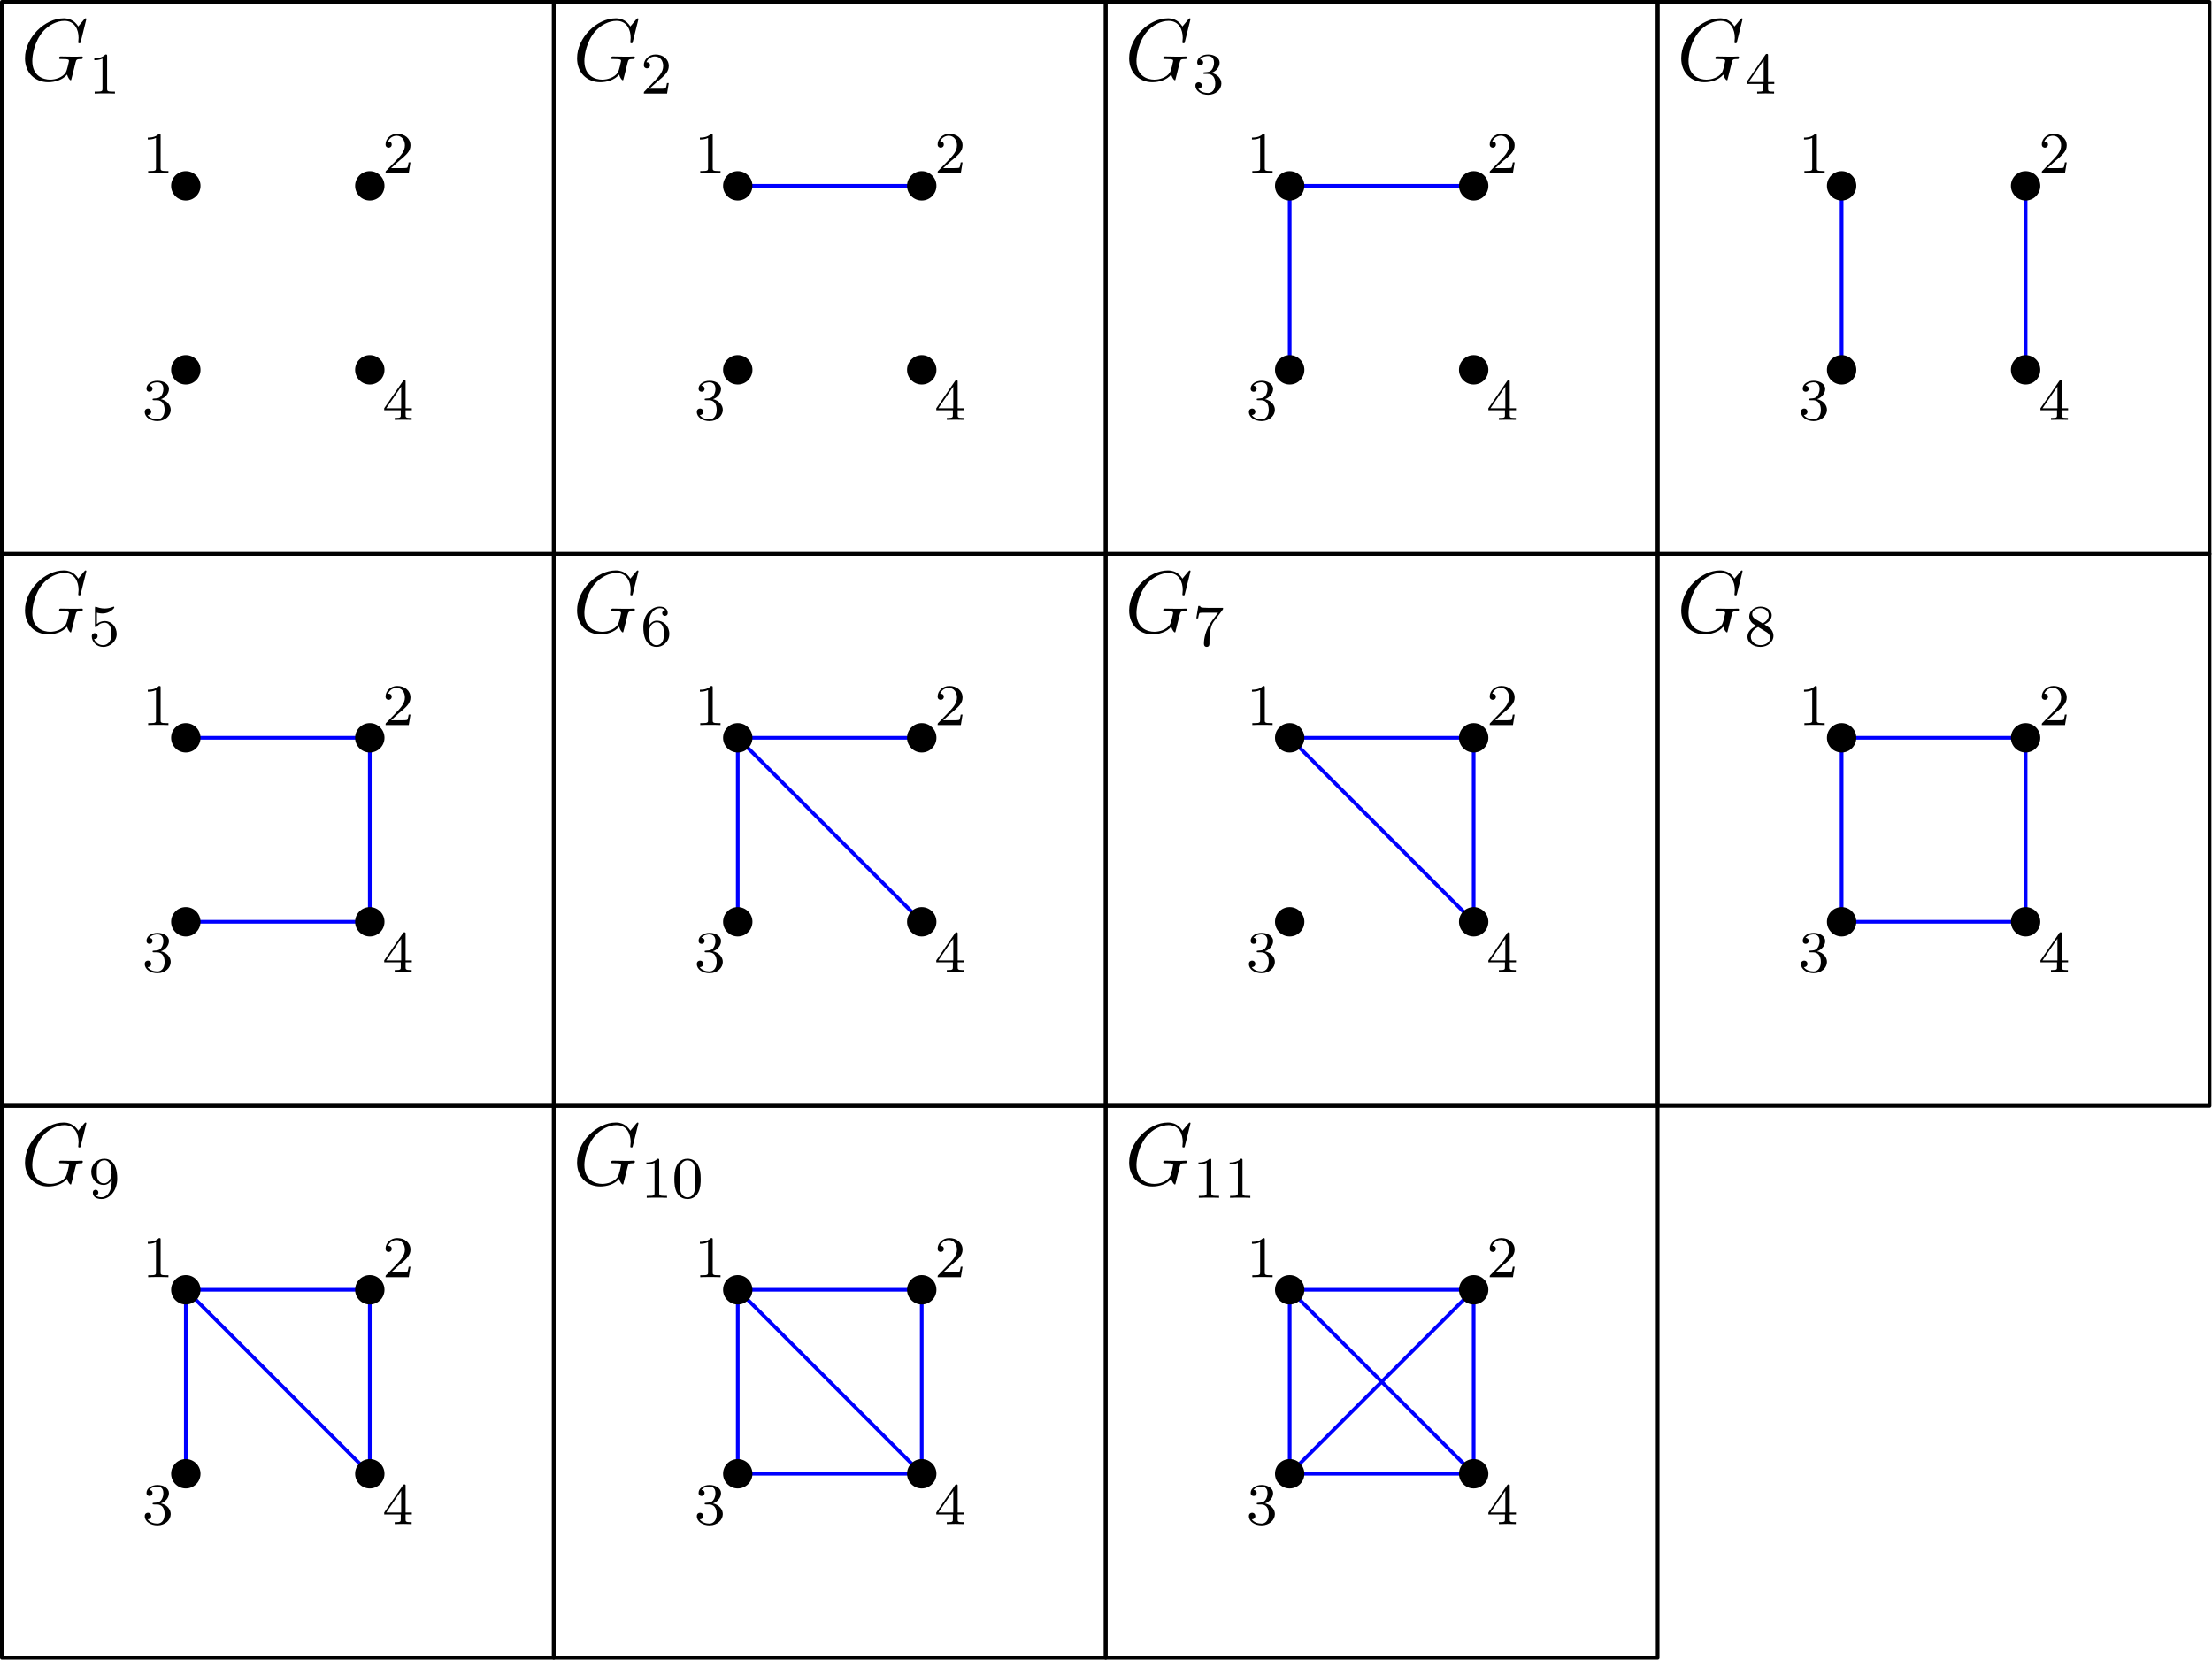 <?xml version='1.0' encoding='UTF-8'?>
<!-- This file was generated by dvisvgm 2.8.1 -->
<svg version='1.1' xmlns='http://www.w3.org/2000/svg' xmlns:xlink='http://www.w3.org/1999/xlink' width='300pt' height='225.125pt' viewBox='56.409 53.858 300 225.125'>
<defs>
<path id='g0-71' d='M8.919-8.309C8.919-8.416 8.835-8.416 8.811-8.416S8.739-8.416 8.644-8.297L7.819-7.305C7.759-7.4 7.52-7.819 7.054-8.094C6.539-8.416 6.025-8.416 5.846-8.416C3.288-8.416 .598-5.81 .598-2.989C.598-1.016 1.961 .251 3.754 .251C4.615 .251 5.703-.036 6.3-.789C6.432-.335 6.695-.012 6.779-.012C6.838-.012 6.85-.048 6.862-.048C6.874-.072 6.97-.49 7.03-.705L7.221-1.47C7.317-1.865 7.364-2.032 7.448-2.391C7.568-2.845 7.592-2.881 8.249-2.893C8.297-2.893 8.44-2.893 8.44-3.12C8.44-3.24 8.321-3.24 8.285-3.24C8.082-3.24 7.855-3.216 7.639-3.216H6.994C6.492-3.216 5.966-3.24 5.475-3.24C5.368-3.24 5.224-3.24 5.224-3.025C5.224-2.905 5.32-2.905 5.32-2.893H5.619C6.563-2.893 6.563-2.798 6.563-2.618C6.563-2.606 6.336-1.399 6.109-1.04C5.655-.371 4.71-.096 4.005-.096C3.084-.096 1.59-.574 1.59-2.642C1.59-3.443 1.877-5.272 3.037-6.623C3.79-7.484 4.902-8.07 5.954-8.07C7.364-8.07 7.867-6.862 7.867-5.762C7.867-5.571 7.819-5.308 7.819-5.141C7.819-5.033 7.938-5.033 7.974-5.033C8.106-5.033 8.118-5.045 8.165-5.26L8.919-8.309Z'/>
<path id='g1-48' d='M3.897-2.542C3.897-3.395 3.81-3.913 3.547-4.423C3.196-5.125 2.55-5.3 2.112-5.3C1.108-5.3 .741-4.551 .63-4.328C.343-3.746 .327-2.957 .327-2.542C.327-2.016 .351-1.211 .733-.574C1.1 .016 1.69 .167 2.112 .167C2.495 .167 3.18 .048 3.579-.741C3.873-1.315 3.897-2.024 3.897-2.542ZM2.112-.056C1.841-.056 1.291-.183 1.124-1.02C1.036-1.474 1.036-2.224 1.036-2.638C1.036-3.188 1.036-3.746 1.124-4.184C1.291-4.997 1.913-5.077 2.112-5.077C2.383-5.077 2.933-4.941 3.092-4.216C3.188-3.778 3.188-3.18 3.188-2.638C3.188-2.168 3.188-1.451 3.092-1.004C2.925-.167 2.375-.056 2.112-.056Z'/>
<path id='g1-49' d='M2.503-5.077C2.503-5.292 2.487-5.3 2.271-5.3C1.945-4.981 1.522-4.79 .765-4.79V-4.527C.98-4.527 1.411-4.527 1.873-4.742V-.654C1.873-.359 1.849-.263 1.092-.263H.813V0C1.14-.024 1.825-.024 2.184-.024S3.236-.024 3.563 0V-.263H3.284C2.527-.263 2.503-.359 2.503-.654V-5.077Z'/>
<path id='g1-50' d='M2.248-1.626C2.375-1.745 2.71-2.008 2.837-2.12C3.332-2.574 3.802-3.013 3.802-3.738C3.802-4.686 3.005-5.3 2.008-5.3C1.052-5.3 .422-4.575 .422-3.866C.422-3.475 .733-3.419 .845-3.419C1.012-3.419 1.259-3.539 1.259-3.842C1.259-4.256 .861-4.256 .765-4.256C.996-4.838 1.53-5.037 1.921-5.037C2.662-5.037 3.045-4.407 3.045-3.738C3.045-2.909 2.463-2.303 1.522-1.339L.518-.303C.422-.215 .422-.199 .422 0H3.571L3.802-1.427H3.555C3.531-1.267 3.467-.869 3.371-.717C3.324-.654 2.718-.654 2.59-.654H1.172L2.248-1.626Z'/>
<path id='g1-51' d='M2.016-2.662C2.646-2.662 3.045-2.2 3.045-1.363C3.045-.367 2.479-.072 2.056-.072C1.618-.072 1.02-.231 .741-.654C1.028-.654 1.227-.837 1.227-1.1C1.227-1.355 1.044-1.538 .789-1.538C.574-1.538 .351-1.403 .351-1.084C.351-.327 1.164 .167 2.072 .167C3.132 .167 3.873-.566 3.873-1.363C3.873-2.024 3.347-2.63 2.534-2.805C3.164-3.029 3.634-3.571 3.634-4.208S2.917-5.3 2.088-5.3C1.235-5.3 .59-4.838 .59-4.232C.59-3.937 .789-3.81 .996-3.81C1.243-3.81 1.403-3.985 1.403-4.216C1.403-4.511 1.148-4.623 .972-4.631C1.307-5.069 1.921-5.093 2.064-5.093C2.271-5.093 2.877-5.029 2.877-4.208C2.877-3.65 2.646-3.316 2.534-3.188C2.295-2.941 2.112-2.925 1.626-2.893C1.474-2.885 1.411-2.877 1.411-2.774C1.411-2.662 1.482-2.662 1.618-2.662H2.016Z'/>
<path id='g1-52' d='M3.14-5.157C3.14-5.316 3.14-5.38 2.973-5.38C2.869-5.38 2.861-5.372 2.782-5.26L.239-1.57V-1.307H2.487V-.646C2.487-.351 2.463-.263 1.849-.263H1.666V0C2.343-.024 2.359-.024 2.813-.024S3.284-.024 3.961 0V-.263H3.778C3.164-.263 3.14-.351 3.14-.646V-1.307H3.985V-1.57H3.14V-5.157ZM2.542-4.511V-1.57H.518L2.542-4.511Z'/>
<path id='g1-53' d='M1.116-4.479C1.219-4.447 1.538-4.368 1.873-4.368C2.869-4.368 3.475-5.069 3.475-5.189C3.475-5.276 3.419-5.3 3.379-5.3C3.363-5.3 3.347-5.3 3.276-5.26C2.965-5.141 2.598-5.045 2.168-5.045C1.698-5.045 1.307-5.165 1.06-5.26C.98-5.3 .964-5.3 .956-5.3C.853-5.3 .853-5.212 .853-5.069V-2.734C.853-2.59 .853-2.495 .98-2.495C1.044-2.495 1.068-2.527 1.108-2.59C1.203-2.71 1.506-3.116 2.184-3.116C2.63-3.116 2.845-2.75 2.917-2.598C3.053-2.311 3.068-1.945 3.068-1.634C3.068-1.339 3.061-.909 2.837-.558C2.686-.319 2.367-.072 1.945-.072C1.427-.072 .917-.399 .733-.917C.757-.909 .805-.909 .813-.909C1.036-.909 1.211-1.052 1.211-1.299C1.211-1.594 .98-1.698 .821-1.698C.677-1.698 .422-1.618 .422-1.275C.422-.558 1.044 .167 1.961 .167C2.957 .167 3.802-.606 3.802-1.594C3.802-2.519 3.132-3.339 2.192-3.339C1.793-3.339 1.419-3.212 1.116-2.941V-4.479Z'/>
<path id='g1-54' d='M1.1-2.638C1.1-3.3 1.156-3.881 1.443-4.368C1.682-4.766 2.088-5.093 2.59-5.093C2.75-5.093 3.116-5.069 3.3-4.79C2.941-4.774 2.909-4.503 2.909-4.415C2.909-4.176 3.092-4.041 3.284-4.041C3.427-4.041 3.658-4.129 3.658-4.431C3.658-4.91 3.3-5.3 2.582-5.3C1.474-5.3 .351-4.248 .351-2.527C.351-.367 1.355 .167 2.128 .167C2.511 .167 2.925 .064 3.284-.279C3.602-.59 3.873-.925 3.873-1.618C3.873-2.662 3.084-3.395 2.2-3.395C1.626-3.395 1.283-3.029 1.1-2.638ZM2.128-.072C1.706-.072 1.443-.367 1.323-.59C1.14-.948 1.124-1.49 1.124-1.793C1.124-2.582 1.554-3.172 2.168-3.172C2.566-3.172 2.805-2.965 2.957-2.686C3.124-2.391 3.124-2.032 3.124-1.626S3.124-.869 2.965-.582C2.758-.215 2.479-.072 2.128-.072Z'/>
<path id='g1-55' d='M4.033-4.854C4.105-4.941 4.105-4.957 4.105-5.133H2.08C1.881-5.133 1.634-5.141 1.435-5.157C1.02-5.189 1.012-5.26 .988-5.388H.741L.47-3.706H.717C.733-3.826 .821-4.376 .933-4.439C1.02-4.479 1.618-4.479 1.737-4.479H3.427L2.606-3.379C1.698-2.168 1.506-.909 1.506-.279C1.506-.199 1.506 .167 1.881 .167S2.256-.191 2.256-.287V-.669C2.256-1.817 2.447-2.758 2.837-3.276L4.033-4.854Z'/>
<path id='g1-56' d='M2.646-2.877C3.092-3.092 3.634-3.491 3.634-4.113C3.634-4.87 2.861-5.3 2.12-5.3C1.275-5.3 .59-4.718 .59-3.969C.59-3.674 .693-3.403 .893-3.172C1.028-3.005 1.06-2.989 1.554-2.678C.566-2.24 .351-1.658 .351-1.211C.351-.335 1.235 .167 2.104 .167C3.084 .167 3.873-.494 3.873-1.339C3.873-1.841 3.602-2.176 3.475-2.311C3.339-2.439 3.332-2.447 2.646-2.877ZM1.411-3.626C1.18-3.762 .988-3.993 .988-4.272C.988-4.774 1.538-5.093 2.104-5.093C2.726-5.093 3.236-4.67 3.236-4.113C3.236-3.65 2.877-3.26 2.407-3.029L1.411-3.626ZM1.801-2.534C1.833-2.519 2.742-1.961 2.877-1.873C3.005-1.801 3.419-1.546 3.419-1.068C3.419-.454 2.774-.072 2.12-.072C1.411-.072 .805-.558 .805-1.211C.805-1.809 1.251-2.279 1.801-2.534Z'/>
<path id='g1-57' d='M3.124-2.351C3.124-.406 2.2-.072 1.737-.072C1.57-.072 1.156-.096 .94-.343C1.291-.375 1.315-.638 1.315-.717C1.315-.956 1.132-1.092 .94-1.092C.797-1.092 .566-1.004 .566-.701C.566-.159 1.012 .167 1.745 .167C2.837 .167 3.873-.917 3.873-2.622C3.873-4.694 2.957-5.3 2.136-5.3C1.196-5.3 .351-4.567 .351-3.523C.351-2.495 1.124-1.745 2.024-1.745C2.59-1.745 2.933-2.104 3.124-2.511V-2.351ZM2.056-1.969C1.69-1.969 1.459-2.136 1.283-2.431C1.1-2.726 1.1-3.108 1.1-3.515C1.1-3.985 1.1-4.32 1.315-4.647C1.514-4.933 1.769-5.093 2.144-5.093C2.678-5.093 2.909-4.567 2.933-4.527C3.1-4.136 3.108-3.515 3.108-3.355C3.108-2.726 2.766-1.969 2.056-1.969Z'/>
</defs>
<g id='page1'>
<g transform='matrix(0.996 0 0 0.996 56.659 54.108)'>
<path d='M 100.208 25.052L 125.26 25.052' fill='none' stroke='#0000ff' stroke-linecap='round' stroke-linejoin='round' stroke-miterlimit='10.037' stroke-width='0.502'/>
</g>
<g transform='matrix(0.996 0 0 0.996 56.659 54.108)'>
<path d='M 175.363 25.052L 200.415 25.052' fill='none' stroke='#0000ff' stroke-linecap='round' stroke-linejoin='round' stroke-miterlimit='10.037' stroke-width='0.502'/>
</g>
<g transform='matrix(0.996 0 0 0.996 56.659 54.108)'>
<path d='M 175.363 25.052L 175.363 50.104' fill='none' stroke='#0000ff' stroke-linecap='round' stroke-linejoin='round' stroke-miterlimit='10.037' stroke-width='0.502'/>
</g>
<g transform='matrix(0.996 0 0 0.996 56.659 54.108)'>
<path d='M 250.519 25.052L 250.519 50.104' fill='none' stroke='#0000ff' stroke-linecap='round' stroke-linejoin='round' stroke-miterlimit='10.037' stroke-width='0.502'/>
</g>
<g transform='matrix(0.996 0 0 0.996 56.659 54.108)'>
<path d='M 275.571 25.052L 275.571 50.104' fill='none' stroke='#0000ff' stroke-linecap='round' stroke-linejoin='round' stroke-miterlimit='10.037' stroke-width='0.502'/>
</g>
<g transform='matrix(0.996 0 0 0.996 56.659 54.108)'>
<path d='M 25.052 100.208L 50.104 100.208L 50.104 125.26L 25.052 125.26' fill='none' stroke='#0000ff' stroke-linecap='round' stroke-linejoin='round' stroke-miterlimit='10.037' stroke-width='0.502'/>
</g>
<g transform='matrix(0.996 0 0 0.996 56.659 54.108)'>
<path d='M 100.208 100.208L 100.208 125.26' fill='none' stroke='#0000ff' stroke-linecap='round' stroke-linejoin='round' stroke-miterlimit='10.037' stroke-width='0.502'/>
</g>
<g transform='matrix(0.996 0 0 0.996 56.659 54.108)'>
<path d='M 100.208 100.208L 125.26 125.26' fill='none' stroke='#0000ff' stroke-linecap='round' stroke-linejoin='round' stroke-miterlimit='10.037' stroke-width='0.502'/>
</g>
<g transform='matrix(0.996 0 0 0.996 56.659 54.108)'>
<path d='M 100.208 100.208L 125.26 100.208' fill='none' stroke='#0000ff' stroke-linecap='round' stroke-linejoin='round' stroke-miterlimit='10.037' stroke-width='0.502'/>
</g>
<g transform='matrix(0.996 0 0 0.996 56.659 54.108)'>
<path d='M 175.363 100.208L 200.415 100.208L 200.415 125.26L 175.363 100.208Z' fill='none' stroke='#0000ff' stroke-linecap='round' stroke-linejoin='round' stroke-miterlimit='10.037' stroke-width='0.502'/>
</g>
<g transform='matrix(0.996 0 0 0.996 56.659 54.108)'>
<path d='M 250.519 100.208L 275.571 100.208L 275.571 125.26L 250.519 125.26L 250.519 100.208Z' fill='none' stroke='#0000ff' stroke-linecap='round' stroke-linejoin='round' stroke-miterlimit='10.037' stroke-width='0.502'/>
</g>
<g transform='matrix(0.996 0 0 0.996 56.659 54.108)'>
<path d='M 25.052 175.363L 50.104 175.363L 50.104 200.415L 25.052 175.363Z' fill='none' stroke='#0000ff' stroke-linecap='round' stroke-linejoin='round' stroke-miterlimit='10.037' stroke-width='0.502'/>
</g>
<g transform='matrix(0.996 0 0 0.996 56.659 54.108)'>
<path d='M 25.052 175.363L 25.052 200.415' fill='none' stroke='#0000ff' stroke-linecap='round' stroke-linejoin='round' stroke-miterlimit='10.037' stroke-width='0.502'/>
</g>
<g transform='matrix(0.996 0 0 0.996 56.659 54.108)'>
<path d='M 100.208 175.363L 125.26 175.363L 125.26 200.415L 100.208 175.363L 100.208 200.415L 125.26 200.415' fill='none' stroke='#0000ff' stroke-linecap='round' stroke-linejoin='round' stroke-miterlimit='10.037' stroke-width='0.502'/>
</g>
<g transform='matrix(0.996 0 0 0.996 56.659 54.108)'>
<path d='M 175.363 175.363L 200.415 175.363L 200.415 200.415L 175.363 200.415L 200.415 175.363' fill='none' stroke='#0000ff' stroke-linecap='round' stroke-linejoin='round' stroke-miterlimit='10.037' stroke-width='0.502'/>
</g>
<g transform='matrix(0.996 0 0 0.996 56.659 54.108)'>
<path d='M 200.415 200.415L 175.363 175.363L 175.363 200.415' fill='none' stroke='#0000ff' stroke-linecap='round' stroke-linejoin='round' stroke-miterlimit='10.037' stroke-width='0.502'/>
</g>
<g transform='matrix(0.996 0 0 0.996 56.659 54.108)'>
<path d='M 0 0L 75.156 0L 75.156 75.156L 0 75.156L 0 0Z' fill='none' stroke='#000000' stroke-linecap='round' stroke-linejoin='round' stroke-miterlimit='10.037' stroke-width='0.502'/>
</g>
<g transform='matrix(0.996 0 0 0.996 56.659 54.108)'>
<circle cx='25.052' cy='25.052' fill='#000000' r='2'/>
</g>
<g transform='matrix(0.996 0 0 0.996 56.659 54.108)'>
<circle cx='50.104' cy='25.052' fill='#000000' r='2'/>
</g>
<g transform='matrix(0.996 0 0 0.996 56.659 54.108)'>
<circle cx='25.052' cy='50.104' fill='#000000' r='2'/>
</g>
<g transform='matrix(0.996 0 0 0.996 56.659 54.108)'>
<circle cx='50.104' cy='50.104' fill='#000000' r='2'/>
</g>
<use x='75.69' y='77.31' xlink:href='#g1-49'/>
<use x='108.277' y='77.31' xlink:href='#g1-50'/>
<use x='75.69' y='110.798' xlink:href='#g1-51'/>
<use x='108.277' y='110.798' xlink:href='#g1-52'/>
<use x='59.199' y='64.754' xlink:href='#g0-71'/>
<use x='68.433' y='66.547' xlink:href='#g1-49'/>
<g transform='matrix(0.996 0 0 0.996 56.659 54.108)'>
<path d='M 75.156 0L 150.312 0L 150.312 75.156L 75.156 75.156L 75.156 0Z' fill='none' stroke='#000000' stroke-linecap='round' stroke-linejoin='round' stroke-miterlimit='10.037' stroke-width='0.502'/>
</g>
<g transform='matrix(0.996 0 0 0.996 56.659 54.108)'>
<circle cx='100.208' cy='25.052' fill='#000000' r='2'/>
</g>
<g transform='matrix(0.996 0 0 0.996 56.659 54.108)'>
<circle cx='125.26' cy='25.052' fill='#000000' r='2'/>
</g>
<g transform='matrix(0.996 0 0 0.996 56.659 54.108)'>
<circle cx='100.208' cy='50.104' fill='#000000' r='2'/>
</g>
<g transform='matrix(0.996 0 0 0.996 56.659 54.108)'>
<circle cx='125.26' cy='50.104' fill='#000000' r='2'/>
</g>
<use x='150.565' y='77.31' xlink:href='#g1-49'/>
<use x='183.152' y='77.31' xlink:href='#g1-50'/>
<use x='150.565' y='110.798' xlink:href='#g1-51'/>
<use x='183.152' y='110.798' xlink:href='#g1-52'/>
<use x='134.074' y='64.754' xlink:href='#g0-71'/>
<use x='143.308' y='66.547' xlink:href='#g1-50'/>
<g transform='matrix(0.996 0 0 0.996 56.659 54.108)'>
<path d='M 150.312 0L 225.467 0L 225.467 75.156L 150.312 75.156L 150.312 0Z' fill='none' stroke='#000000' stroke-linecap='round' stroke-linejoin='round' stroke-miterlimit='10.037' stroke-width='0.502'/>
</g>
<g transform='matrix(0.996 0 0 0.996 56.659 54.108)'>
<circle cx='175.363' cy='25.052' fill='#000000' r='2'/>
</g>
<g transform='matrix(0.996 0 0 0.996 56.659 54.108)'>
<circle cx='200.415' cy='25.052' fill='#000000' r='2'/>
</g>
<g transform='matrix(0.996 0 0 0.996 56.659 54.108)'>
<circle cx='175.363' cy='50.104' fill='#000000' r='2'/>
</g>
<g transform='matrix(0.996 0 0 0.996 56.659 54.108)'>
<circle cx='200.415' cy='50.104' fill='#000000' r='2'/>
</g>
<use x='225.44' y='77.31' xlink:href='#g1-49'/>
<use x='258.027' y='77.31' xlink:href='#g1-50'/>
<use x='225.44' y='110.798' xlink:href='#g1-51'/>
<use x='258.027' y='110.798' xlink:href='#g1-52'/>
<use x='208.949' y='64.754' xlink:href='#g0-71'/>
<use x='218.183' y='66.547' xlink:href='#g1-51'/>
<g transform='matrix(0.996 0 0 0.996 56.659 54.108)'>
<path d='M 225.467 0L 300.623 0L 300.623 75.156L 225.467 75.156L 225.467 0Z' fill='none' stroke='#000000' stroke-linecap='round' stroke-linejoin='round' stroke-miterlimit='10.037' stroke-width='0.502'/>
</g>
<g transform='matrix(0.996 0 0 0.996 56.659 54.108)'>
<circle cx='250.519' cy='25.052' fill='#000000' r='2'/>
</g>
<g transform='matrix(0.996 0 0 0.996 56.659 54.108)'>
<circle cx='275.571' cy='25.052' fill='#000000' r='2'/>
</g>
<g transform='matrix(0.996 0 0 0.996 56.659 54.108)'>
<circle cx='250.519' cy='50.104' fill='#000000' r='2'/>
</g>
<g transform='matrix(0.996 0 0 0.996 56.659 54.108)'>
<circle cx='275.571' cy='50.104' fill='#000000' r='2'/>
</g>
<use x='300.315' y='77.31' xlink:href='#g1-49'/>
<use x='332.902' y='77.31' xlink:href='#g1-50'/>
<use x='300.315' y='110.798' xlink:href='#g1-51'/>
<use x='332.902' y='110.798' xlink:href='#g1-52'/>
<use x='283.824' y='64.754' xlink:href='#g0-71'/>
<use x='293.058' y='66.547' xlink:href='#g1-52'/>
<g transform='matrix(0.996 0 0 0.996 56.659 54.108)'>
<path d='M 0 75.156L 75.156 75.156L 75.156 150.312L 0 150.312L 0 75.156Z' fill='none' stroke='#000000' stroke-linecap='round' stroke-linejoin='round' stroke-miterlimit='10.037' stroke-width='0.502'/>
</g>
<g transform='matrix(0.996 0 0 0.996 56.659 54.108)'>
<circle cx='25.052' cy='100.208' fill='#000000' r='2'/>
</g>
<g transform='matrix(0.996 0 0 0.996 56.659 54.108)'>
<circle cx='50.104' cy='100.208' fill='#000000' r='2'/>
</g>
<g transform='matrix(0.996 0 0 0.996 56.659 54.108)'>
<circle cx='25.052' cy='125.26' fill='#000000' r='2'/>
</g>
<g transform='matrix(0.996 0 0 0.996 56.659 54.108)'>
<circle cx='50.104' cy='125.26' fill='#000000' r='2'/>
</g>
<use x='75.69' y='152.185' xlink:href='#g1-49'/>
<use x='108.277' y='152.185' xlink:href='#g1-50'/>
<use x='75.69' y='185.673' xlink:href='#g1-51'/>
<use x='108.277' y='185.673' xlink:href='#g1-52'/>
<use x='59.199' y='139.629' xlink:href='#g0-71'/>
<use x='68.433' y='141.422' xlink:href='#g1-53'/>
<g transform='matrix(0.996 0 0 0.996 56.659 54.108)'>
<path d='M 75.156 75.156L 150.312 75.156L 150.312 150.312L 75.156 150.312L 75.156 75.156Z' fill='none' stroke='#000000' stroke-linecap='round' stroke-linejoin='round' stroke-miterlimit='10.037' stroke-width='0.502'/>
</g>
<g transform='matrix(0.996 0 0 0.996 56.659 54.108)'>
<circle cx='100.208' cy='100.208' fill='#000000' r='2'/>
</g>
<g transform='matrix(0.996 0 0 0.996 56.659 54.108)'>
<circle cx='125.26' cy='100.208' fill='#000000' r='2'/>
</g>
<g transform='matrix(0.996 0 0 0.996 56.659 54.108)'>
<circle cx='100.208' cy='125.26' fill='#000000' r='2'/>
</g>
<g transform='matrix(0.996 0 0 0.996 56.659 54.108)'>
<circle cx='125.26' cy='125.26' fill='#000000' r='2'/>
</g>
<use x='150.565' y='152.185' xlink:href='#g1-49'/>
<use x='183.152' y='152.185' xlink:href='#g1-50'/>
<use x='150.565' y='185.673' xlink:href='#g1-51'/>
<use x='183.152' y='185.673' xlink:href='#g1-52'/>
<use x='134.074' y='139.629' xlink:href='#g0-71'/>
<use x='143.308' y='141.422' xlink:href='#g1-54'/>
<g transform='matrix(0.996 0 0 0.996 56.659 54.108)'>
<path d='M 150.312 75.156L 225.467 75.156L 225.467 150.312L 150.312 150.312L 150.312 75.156Z' fill='none' stroke='#000000' stroke-linecap='round' stroke-linejoin='round' stroke-miterlimit='10.037' stroke-width='0.502'/>
</g>
<g transform='matrix(0.996 0 0 0.996 56.659 54.108)'>
<circle cx='175.363' cy='100.208' fill='#000000' r='2'/>
</g>
<g transform='matrix(0.996 0 0 0.996 56.659 54.108)'>
<circle cx='200.415' cy='100.208' fill='#000000' r='2'/>
</g>
<g transform='matrix(0.996 0 0 0.996 56.659 54.108)'>
<circle cx='175.363' cy='125.26' fill='#000000' r='2'/>
</g>
<g transform='matrix(0.996 0 0 0.996 56.659 54.108)'>
<circle cx='200.415' cy='125.26' fill='#000000' r='2'/>
</g>
<use x='225.44' y='152.185' xlink:href='#g1-49'/>
<use x='258.027' y='152.185' xlink:href='#g1-50'/>
<use x='225.44' y='185.673' xlink:href='#g1-51'/>
<use x='258.027' y='185.673' xlink:href='#g1-52'/>
<use x='208.949' y='139.629' xlink:href='#g0-71'/>
<use x='218.183' y='141.422' xlink:href='#g1-55'/>
<g transform='matrix(0.996 0 0 0.996 56.659 54.108)'>
<path d='M 225.467 75.156L 300.623 75.156L 300.623 150.312L 225.467 150.312L 225.467 75.156Z' fill='none' stroke='#000000' stroke-linecap='round' stroke-linejoin='round' stroke-miterlimit='10.037' stroke-width='0.502'/>
</g>
<g transform='matrix(0.996 0 0 0.996 56.659 54.108)'>
<circle cx='250.519' cy='100.208' fill='#000000' r='2'/>
</g>
<g transform='matrix(0.996 0 0 0.996 56.659 54.108)'>
<circle cx='275.571' cy='100.208' fill='#000000' r='2'/>
</g>
<g transform='matrix(0.996 0 0 0.996 56.659 54.108)'>
<circle cx='250.519' cy='125.26' fill='#000000' r='2'/>
</g>
<g transform='matrix(0.996 0 0 0.996 56.659 54.108)'>
<circle cx='275.571' cy='125.26' fill='#000000' r='2'/>
</g>
<use x='300.315' y='152.185' xlink:href='#g1-49'/>
<use x='332.902' y='152.185' xlink:href='#g1-50'/>
<use x='300.315' y='185.673' xlink:href='#g1-51'/>
<use x='332.902' y='185.673' xlink:href='#g1-52'/>
<use x='283.824' y='139.629' xlink:href='#g0-71'/>
<use x='293.058' y='141.422' xlink:href='#g1-56'/>
<g transform='matrix(0.996 0 0 0.996 56.659 54.108)'>
<path d='M 0 150.312L 75.156 150.312L 75.156 225.467L 0 225.467L 0 150.312Z' fill='none' stroke='#000000' stroke-linecap='round' stroke-linejoin='round' stroke-miterlimit='10.037' stroke-width='0.502'/>
</g>
<g transform='matrix(0.996 0 0 0.996 56.659 54.108)'>
<circle cx='25.052' cy='175.363' fill='#000000' r='2'/>
</g>
<g transform='matrix(0.996 0 0 0.996 56.659 54.108)'>
<circle cx='50.104' cy='175.363' fill='#000000' r='2'/>
</g>
<g transform='matrix(0.996 0 0 0.996 56.659 54.108)'>
<circle cx='25.052' cy='200.415' fill='#000000' r='2'/>
</g>
<g transform='matrix(0.996 0 0 0.996 56.659 54.108)'>
<circle cx='50.104' cy='200.415' fill='#000000' r='2'/>
</g>
<use x='75.69' y='227.06' xlink:href='#g1-49'/>
<use x='108.277' y='227.06' xlink:href='#g1-50'/>
<use x='75.69' y='260.548' xlink:href='#g1-51'/>
<use x='108.277' y='260.548' xlink:href='#g1-52'/>
<use x='59.199' y='214.504' xlink:href='#g0-71'/>
<use x='68.433' y='216.297' xlink:href='#g1-57'/>
<g transform='matrix(0.996 0 0 0.996 56.659 54.108)'>
<path d='M 75.156 150.312L 150.312 150.312L 150.312 225.467L 75.156 225.467L 75.156 150.312Z' fill='none' stroke='#000000' stroke-linecap='round' stroke-linejoin='round' stroke-miterlimit='10.037' stroke-width='0.502'/>
</g>
<g transform='matrix(0.996 0 0 0.996 56.659 54.108)'>
<circle cx='100.208' cy='175.363' fill='#000000' r='2'/>
</g>
<g transform='matrix(0.996 0 0 0.996 56.659 54.108)'>
<circle cx='125.26' cy='175.363' fill='#000000' r='2'/>
</g>
<g transform='matrix(0.996 0 0 0.996 56.659 54.108)'>
<circle cx='100.208' cy='200.415' fill='#000000' r='2'/>
</g>
<g transform='matrix(0.996 0 0 0.996 56.659 54.108)'>
<circle cx='125.26' cy='200.415' fill='#000000' r='2'/>
</g>
<use x='150.565' y='227.06' xlink:href='#g1-49'/>
<use x='183.152' y='227.06' xlink:href='#g1-50'/>
<use x='150.565' y='260.548' xlink:href='#g1-51'/>
<use x='183.152' y='260.548' xlink:href='#g1-52'/>
<use x='134.074' y='214.504' xlink:href='#g0-71'/>
<use x='143.308' y='216.297' xlink:href='#g1-49'/>
<use x='147.542' y='216.297' xlink:href='#g1-48'/>
<g transform='matrix(0.996 0 0 0.996 56.659 54.108)'>
<path d='M 150.312 150.312L 225.467 150.312L 225.467 225.467L 150.312 225.467L 150.312 150.312Z' fill='none' stroke='#000000' stroke-linecap='round' stroke-linejoin='round' stroke-miterlimit='10.037' stroke-width='0.502'/>
</g>
<g transform='matrix(0.996 0 0 0.996 56.659 54.108)'>
<circle cx='175.363' cy='175.363' fill='#000000' r='2'/>
</g>
<g transform='matrix(0.996 0 0 0.996 56.659 54.108)'>
<circle cx='200.415' cy='175.363' fill='#000000' r='2'/>
</g>
<g transform='matrix(0.996 0 0 0.996 56.659 54.108)'>
<circle cx='175.363' cy='200.415' fill='#000000' r='2'/>
</g>
<g transform='matrix(0.996 0 0 0.996 56.659 54.108)'>
<circle cx='200.415' cy='200.415' fill='#000000' r='2'/>
</g>
<use x='225.44' y='227.06' xlink:href='#g1-49'/>
<use x='258.027' y='227.06' xlink:href='#g1-50'/>
<use x='225.44' y='260.548' xlink:href='#g1-51'/>
<use x='258.027' y='260.548' xlink:href='#g1-52'/>
<use x='208.949' y='214.504' xlink:href='#g0-71'/>
<use x='218.183' y='216.297' xlink:href='#g1-49'/>
<use x='222.417' y='216.297' xlink:href='#g1-49'/>
</g>
</svg>